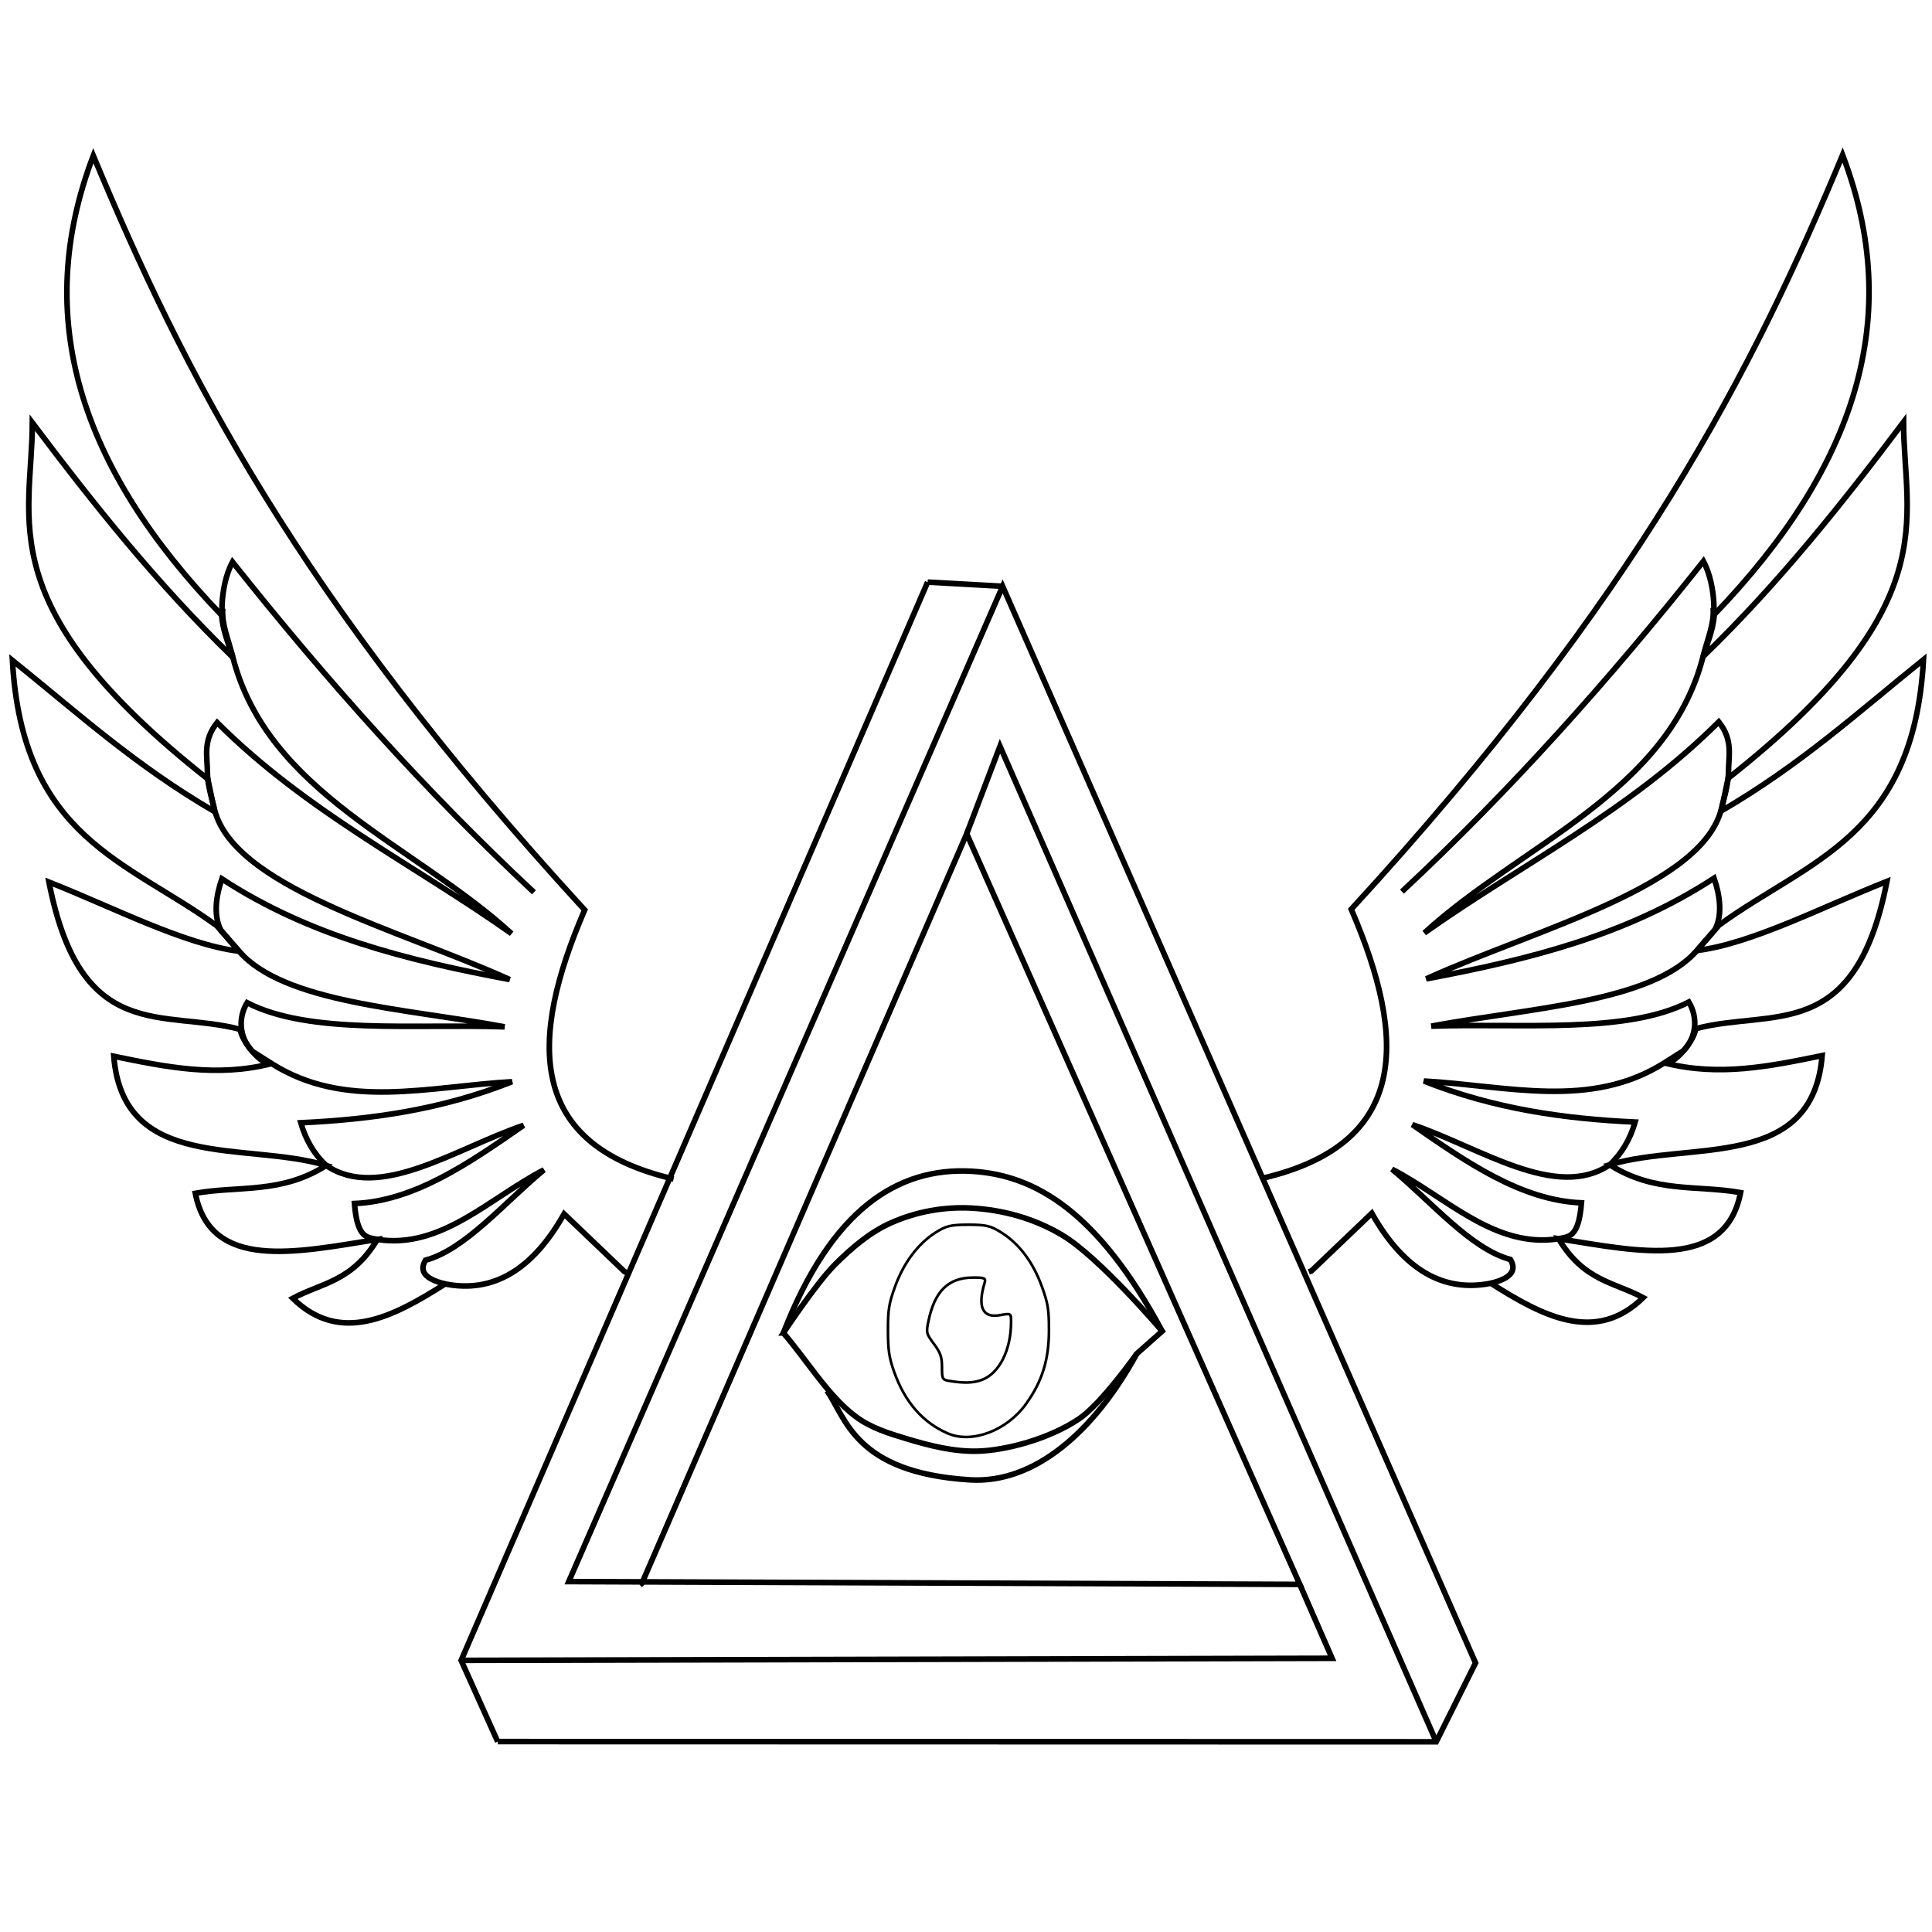 <?xml version="1.0" encoding="UTF-8" standalone="no"?>
<!-- Created with Inkscape (http://www.inkscape.org/) -->

<svg
   width="600px"
   height="600px"
   viewBox="0 0 600 600"
   version="1.1"
   id="SVGRoot"
   sodipodi:docname="logoSemNomeInovare.svg"
   inkscape:version="1.1.2 (1:1.1+202202050950+0a00cf5339)"
   xmlns:inkscape="http://www.inkscape.org/namespaces/inkscape"
   xmlns:sodipodi="http://sodipodi.sourceforge.net/DTD/sodipodi-0.dtd"
   xmlns="http://www.w3.org/2000/svg"
   xmlns:svg="http://www.w3.org/2000/svg">
  <sodipodi:namedview
     id="namedview72491"
     pagecolor="#ffffff"
     bordercolor="#666666"
     borderopacity="1.0"
     inkscape:pageshadow="2"
     inkscape:pageopacity="0.0"
     inkscape:pagecheckerboard="0"
     inkscape:document-units="px"
     showgrid="false"
     inkscape:zoom="0.77593294"
     inkscape:cx="396.94152"
     inkscape:cy="149.49746"
     inkscape:window-width="1870"
     inkscape:window-height="1043"
     inkscape:window-x="50"
     inkscape:window-y="0"
     inkscape:window-maximized="1"
     inkscape:current-layer="layer1" />
  <defs
     id="defs72486" />
  <g
     inkscape:label="Camada 1"
     inkscape:groupmode="layer"
     id="layer1">
    <path
       style="fill:none;stroke:#000000;stroke-width:1.741px;stroke-linecap:butt;stroke-linejoin:miter;stroke-opacity:1"
       d="m 154.557,540.861 291.483,0.068 12.203,-24.492 -146.868,-334.352 -134.75,309.088 227.036,0.872 -103.442,-233.104 -100.878,232.786 -0.597,0.541"
       id="path259" />
    <path
       style="fill:none;stroke:#000000;stroke-width:1.741px;stroke-linecap:butt;stroke-linejoin:miter;stroke-opacity:1"
       d="m 288.086,180.782 -144.873,334.861 11.344,25.218 v 0"
       id="path261" />
    <path
       style="fill:none;stroke:#000000;stroke-width:1.741px;stroke-linecap:butt;stroke-linejoin:miter;stroke-opacity:1"
       d="m 143.213,515.643 270.473,-0.645 -10.025,-22.952 v 0"
       id="path263" />
    <path
       style="fill:none;stroke:#000000;stroke-width:1.741px;stroke-linecap:butt;stroke-linejoin:miter;stroke-opacity:1"
       d="M 300.219,258.941 310.551,231.762 446.04,540.929"
       id="path265" />
    <path
       style="fill:none;stroke:#000000;stroke-width:1.741px;stroke-linecap:butt;stroke-linejoin:miter;stroke-opacity:1"
       d="m 288.086,180.782 23.289,1.303 v 0"
       id="path267" />
    <path
       style="fill:none;stroke:#000000;stroke-width:1.741px;stroke-linecap:butt;stroke-linejoin:miter;stroke-opacity:1"
       d="m 243.288,413.967 c 0,0 9.975,-15.169 15.993,-21.224 5.262,-5.294 11.014,-10.101 17.292,-12.911 7.989,-3.577 16.643,-5.105 25.079,-4.649 9.642,0.522 19.454,3.145 28.234,8.394 11.673,6.979 31.033,29.835 31.033,29.835 l -7.878,6.991 c 0,0 -10.894,15.472 -17.891,20.198 -9.545,6.447 -23.015,9.801 -31.288,10.064 -7.536,0.24 -15.075,-1.657 -22.419,-3.884 -5.42,-1.644 -11.007,-3.307 -15.825,-6.952 -8.602,-6.509 -14.885,-17.242 -22.328,-25.863 z"
       id="path269"
       sodipodi:nodetypes="cssssccsssac" />
    <path
       style="fill:none;stroke:#000000;stroke-width:1.741px;stroke-linecap:butt;stroke-linejoin:miter;stroke-opacity:1"
       d="M 316.236,431.325 Z"
       id="path911" />
    <path
       style="fill:none;stroke:#000000;stroke-width:1.741px;stroke-linecap:butt;stroke-linejoin:miter;stroke-opacity:1"
       d="m 243.288,413.967 c 14.852,-38.229 35.377,-51.568 58.529,-50.219 19.471,1.135 39.088,12.363 59.101,49.664 v 0"
       id="path4502"
       sodipodi:nodetypes="cscc" />
    <path
       style="fill:none;stroke:#000000;stroke-width:1.741px;stroke-linecap:butt;stroke-linejoin:miter;stroke-opacity:1"
       d="m 256.813,431.918 c 5.895,8.276 8.529,25.463 44.433,27.665 20.013,1.227 38.548,-14.96 51.793,-39.178"
       id="path5050"
       sodipodi:nodetypes="csc" />
    <path
       style="fill:none;stroke:#000000;stroke-width:1.741px;stroke-linecap:butt;stroke-linejoin:miter;stroke-opacity:1"
       d="m 392.024,365.926 c 45.6,-10.598 45.083,-43.056 27.618,-83.549 89.172,-97.157 124.904,-167.7 152.595,-234.24 19.209,50.317 4.194,96.946 -39.85,142.706 -0.299,4.472 -2.078,8.749 -3.488,13.075 23.563,-22.835 43.3,-47.642 62.265,-72.847 0.089,30.555 13.443,57.052 -54.471,110.628 l -2.143,10.162 c 24.865,-14.502 42.337,-30.52 62.81,-47.005 -3.058,55.221 -35.757,62.239 -63.477,82.437 l -6.9,7.903 c 16.995,-2.096 38.942,-13.546 59.024,-21.474 -9.882,50.621 -35.587,39.396 -59.435,45.758 -0.067,3.129 -6.559,11.509 -9.7,10.602 16.96,4.373 32.982,1.029 49.012,-2.261 -2.92,36.026 -41.059,26.393 -65.968,33.912 13.947,8.886 27.123,6.232 40.638,8.644 -4.752,24.288 -31.349,18.318 -56.519,14.324 7.882,13.196 17.351,13.475 26.262,18.296 -14.666,14.332 -30.915,5.948 -47.306,-4.473 -14.813,2.957 -27.131,-4.296 -36.958,-21.739 l -18.744,17.908 -0.823,0.318"
       id="path5903"
       sodipodi:nodetypes="ccccccccccccccccccccccc" />
    <path
       style="fill:none;stroke:#000000;stroke-width:1.741px;stroke-linecap:butt;stroke-linejoin:miter;stroke-opacity:1"
       d="m 435.391,276.901 c 33.373,-31.111 64.319,-65.681 93.619,-102.598 4.351,8.148 3.135,19.748 3.033,14.505 0.355,4.829 -1.615,9.147 -3.143,15.111 -10.83,42.254 -56.366,58.188 -86.55,85.808 30.578,-21.612 63.469,-37.685 91.438,-65.546 4.522,5.712 3.016,10.425 3.004,15.878 -0.006,3.465 -1.953,10.076 -1.953,10.076 -4.84,24.965 -57.43,38.186 -91.905,53.856 31.65,-5.937 62.183,-13.483 89.384,-31.264 1.745,5.087 2.745,11.294 0.254,16.035 l -5.588,6.435 c -13.984,16.104 -51.897,17.767 -82.475,23.482 28.141,-0.967 60.571,2.488 79.977,-7.486 2.699,4.538 2.636,10.456 -1.582,15.069 l -6.031,3.821 c -22.924,14.522 -48.798,7.102 -74.661,5.638 22.012,8.749 43.836,11.731 65.595,12.749 -1.522,5.223 -4.072,9.702 -7.89,13.264 -16.647,11.236 -40.119,-5.286 -61.295,-12.467 16.929,11.77 33.861,23.516 52.516,24.289 -0.886,11.169 -4.137,10.435 -7.102,11.146 -19.8,3.127 -34.871,-12.883 -51.744,-21.604 12.254,10.122 24.46,24.741 36.786,28.054 1.935,3.259 0.41,5.818 -6.087,7.373 v 0"
       id="path7360"
       sodipodi:nodetypes="cccsccascccscccscccccccccc" />
    <path
       style="fill:none;stroke:#000000;stroke-width:1.741px;stroke-linecap:butt;stroke-linejoin:miter;stroke-opacity:1"
       d="m 529.352,191.847 c 0,0 0,0 0,0 z"
       id="path11618" />
    <path
       style="fill:none;stroke:#000000;stroke-width:1.741px;stroke-linecap:butt;stroke-linejoin:miter;stroke-opacity:1"
       d="M 209.192,366.139 C 163.592,355.542 164.109,323.083 181.574,282.591 92.402,185.434 56.67,114.891 28.979,48.351 9.77,98.669 24.785,145.298 68.829,191.057 c 0.3,4.472 2.078,8.749 3.488,13.075 C 48.753,181.297 29.017,156.49 10.052,131.286 c -0.089,30.555 -13.443,57.052 54.471,110.628 l 2.143,10.162 C 41.801,237.573 24.329,221.555 3.856,205.071 6.914,260.292 39.613,267.31 67.333,287.508 l 6.9,7.903 C 57.238,293.314 35.291,281.864 15.209,273.936 c 9.882,50.621 35.587,39.396 59.435,45.758 0.067,3.129 6.559,11.509 9.7,10.602 -16.96,4.373 -32.982,1.029 -49.012,-2.261 2.92,36.026 41.059,26.393 65.968,33.912 -13.947,8.886 -27.123,6.232 -40.638,8.644 4.752,24.288 31.349,18.318 56.519,14.324 -7.882,13.196 -17.351,13.475 -26.262,18.296 14.666,14.332 30.915,5.948 47.306,-4.473 14.813,2.957 27.131,-4.296 36.958,-21.739 l 18.744,17.908 0.823,0.318"
       id="path5903-3"
       sodipodi:nodetypes="ccccccccccccccccccccccc" />
    <path
       style="fill:none;stroke:#000000;stroke-width:1.741px;stroke-linecap:butt;stroke-linejoin:miter;stroke-opacity:1"
       d="m 165.826,277.114 c -33.373,-31.111 -64.319,-65.681 -93.619,-102.598 -4.351,8.148 -3.135,19.748 -3.033,14.505 -0.355,4.829 1.615,9.147 3.143,15.111 10.83,42.254 56.366,58.188 86.55,85.808 -30.578,-21.612 -63.469,-37.685 -91.438,-65.545 -4.522,5.712 -3.016,10.425 -3.004,15.878 0.006,3.465 1.953,10.076 1.953,10.076 4.84,24.965 57.43,38.186 91.905,53.856 -31.65,-5.937 -62.183,-13.483 -89.384,-31.264 -1.745,5.087 -2.745,11.294 -0.254,16.035 l 5.588,6.435 c 13.984,16.104 51.897,17.767 82.475,23.482 -28.141,-0.967 -60.571,2.488 -79.977,-7.486 -2.699,4.538 -2.636,10.456 1.582,15.069 l 6.031,3.821 c 22.924,14.522 48.798,7.102 74.661,5.638 -22.012,8.749 -43.836,11.731 -65.595,12.749 1.522,5.223 4.072,9.702 7.89,13.264 16.647,11.236 40.119,-5.286 61.295,-12.467 -16.929,11.77 -33.861,23.516 -52.516,24.289 0.886,11.169 4.137,10.435 7.102,11.146 19.8,3.127 34.871,-12.883 51.744,-21.604 -12.254,10.122 -24.46,24.741 -36.786,28.054 -1.935,3.259 -0.41,5.818 6.087,7.373 v 0"
       id="path7360-6"
       sodipodi:nodetypes="cccsccascccscccscccccccccc" />
    <path
       style="fill:none;stroke:#000000;stroke-width:1.741px;stroke-linecap:butt;stroke-linejoin:miter;stroke-opacity:1"
       d="m 71.864,192.06 c 0,0 0,0 0,0 z"
       id="path11618-1" />
    <path
       style="fill:none;fill-opacity:1;stroke:#000000;stroke-width:0.819"
       d="m 294.326,445.149 c -7.81,-3.399 -13.331,-9.755 -16.672,-19.194 -1.535,-4.335 -1.884,-6.703 -1.89,-12.815 -0.006,-6.452 0.3,-8.345 2.203,-13.587 2.649,-7.3 7.067,-13.23 12.421,-16.675 3.395,-2.184 4.827,-2.534 10.375,-2.534 5.592,0 6.968,0.342 10.487,2.606 5.399,3.474 9.64,9.191 12.319,16.604 1.89,5.232 2.2,7.148 2.193,13.587 -0.012,9.139 -2.077,15.798 -7.081,22.807 -5.961,8.35 -16.855,12.466 -24.355,9.202 z m 10.527,-16.588 c 5.453,-1.984 9.141,-9.254 9.141,-18.021 0,-2.725 -0.005,-2.728 -3.472,-2.103 -5.381,0.97 -7.017,-2.502 -4.737,-10.055 0.437,-1.45 0.012,-1.637 -3.694,-1.619 -7.594,0.038 -11.827,4.204 -13.762,13.545 -0.74,3.572 -0.669,3.864 1.719,7.067 2.033,2.728 2.49,4.055 2.49,7.225 0,3.679 0.122,3.904 2.324,4.262 4.547,0.74 7.366,0.655 9.99,-0.301 z"
       id="path51948-6" />
  </g>
</svg>
